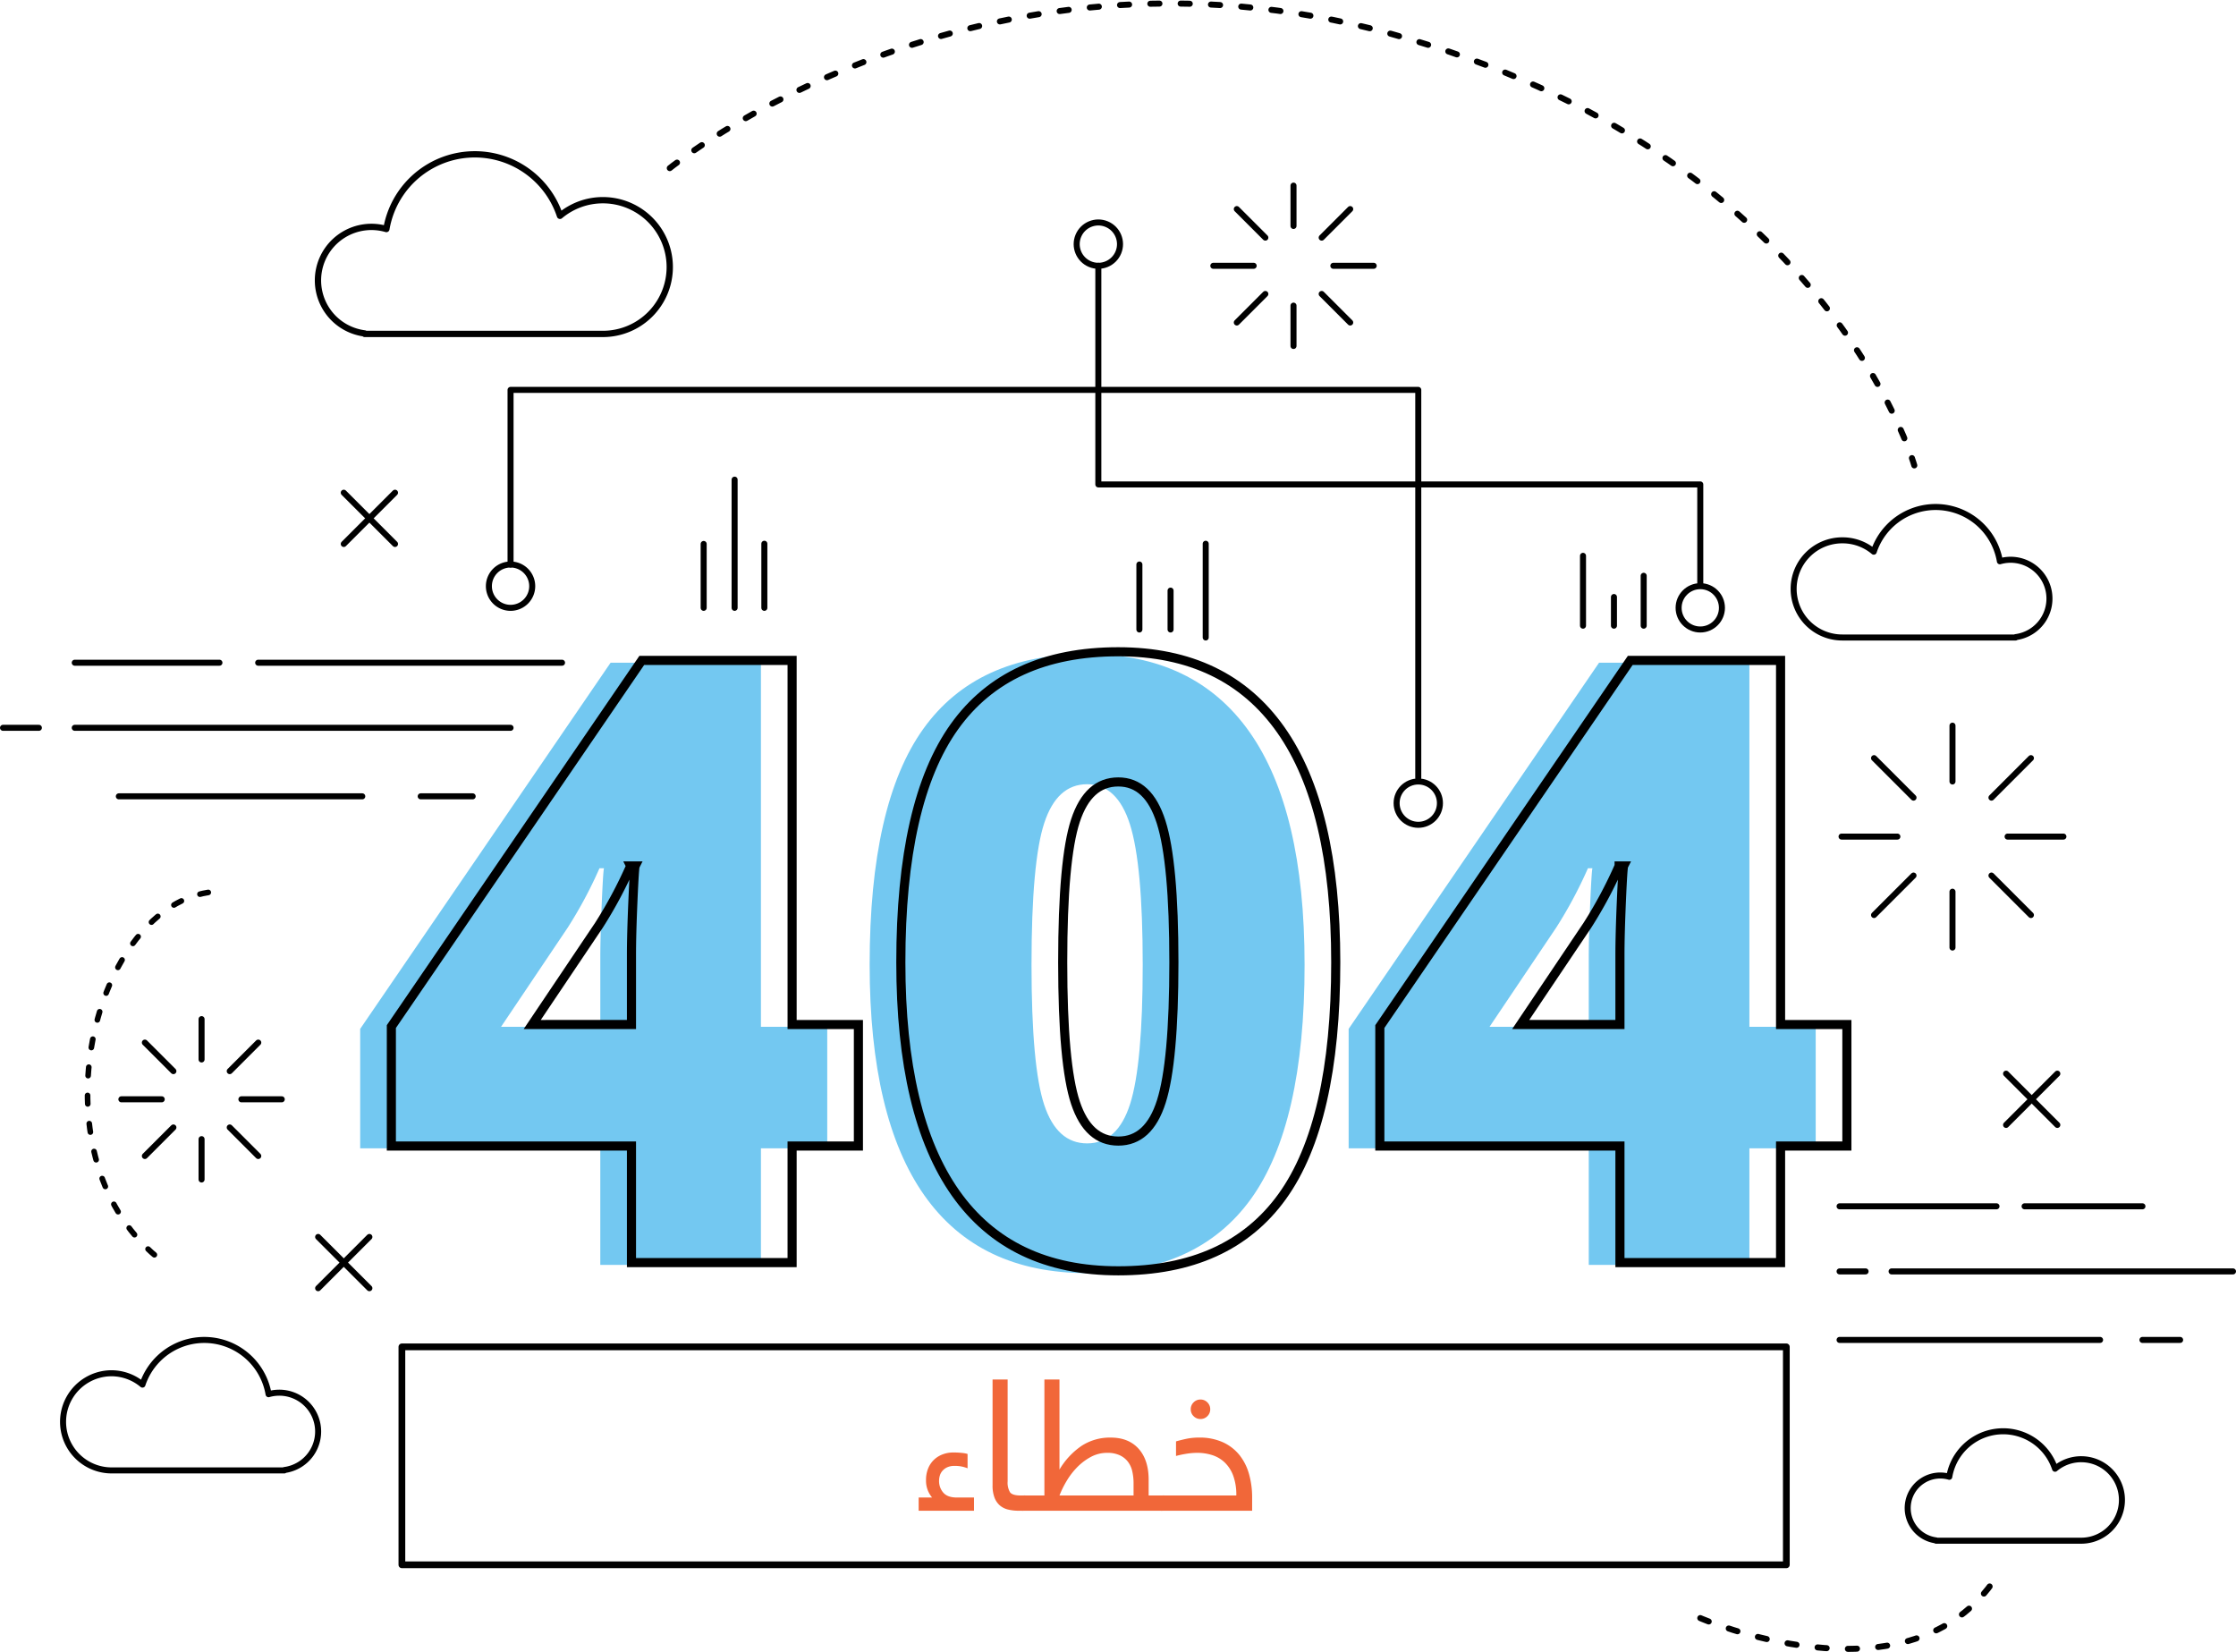 <svg height="593.1" viewBox="0 0 802.801 593.1" width="802.801" xmlns="http://www.w3.org/2000/svg"><path d="m239.4 305.776h-23.812v41.848h-57.67v-41.848h-86.21v-42.885l89.907-131.459h53.973v130.72h23.812zm-81.477-43.624v-25.138q0-7.1.517-19.152t.813-12.641h-1.627a156.257 156.257 0 0 1 -11.386 21.294l-23.96 35.637z" fill="#73c8f1" transform="translate(57.609 106.499)"/><path d="m328.606 241.219q0 57.377-19.224 84.068t-58.852 26.688q-38.745 0-58.411-27.873t-19.668-82.884q0-57.671 19.224-84.584t58.854-26.912q38.6 0 58.334 28.021t19.742 83.474m-98.04 0q0 36.675 4.585 50.425t15.38 13.758q10.94 0 15.451-14.2t4.51-49.982q0-35.931-4.583-50.351t-15.378-14.416q-10.8 0-15.379 13.9t-4.585 50.868" fill="#73c8f1" transform="translate(139.784 105.105)"/><path d="m434.856 305.776h-23.805v41.848h-57.672v-41.848h-86.21v-42.885l89.907-131.459h53.975v130.72h23.805zm-81.477-43.624v-25.138q0-7.1.517-19.152t.813-12.641h-1.627a156.064 156.064 0 0 1 -11.382 21.295l-23.954 35.636z" fill="#73c8f1" transform="translate(217.044 106.499)"/><path d="m42.667 285.902h87.4" fill="none" stroke="#000" stroke-linecap="round" stroke-linejoin="round" stroke-width="2.163"/><path d="m151.047 285.902h18.656" fill="none" stroke="#000" stroke-linecap="round" stroke-linejoin="round" stroke-width="2.163"/><path d="m26.839 261.302h156.467" fill="none" stroke="#000" stroke-linecap="round" stroke-linejoin="round" stroke-width="2.163"/><path d="m13.961 261.302h-12.879" fill="none" stroke="#000" stroke-linecap="round" stroke-linejoin="round" stroke-width="2.163"/><path d="m26.839 237.932h51.947" fill="none" stroke="#000" stroke-linecap="round" stroke-linejoin="round" stroke-width="2.163"/><path d="m92.694 237.932h109.097" fill="none" stroke="#000" stroke-linecap="round" stroke-linejoin="round" stroke-width="2.163"/><path d="m660.47 481.065h93.53" fill="none" stroke="#000" stroke-linecap="round" stroke-linejoin="round" stroke-width="2.163"/><path d="m769.212 481.065h13.529" fill="none" stroke="#000" stroke-linecap="round" stroke-linejoin="round" stroke-width="2.163"/><path d="m679.147 456.465h122.573" fill="none" stroke="#000" stroke-linecap="round" stroke-linejoin="round" stroke-width="2.163"/><path d="m669.808 456.465h-9.338" fill="none" stroke="#000" stroke-linecap="round" stroke-linejoin="round" stroke-width="2.163"/><path d="m660.47 433.095h56.344" fill="none" stroke="#000" stroke-linecap="round" stroke-linejoin="round" stroke-width="2.163"/><path d="m726.899 433.095h42.313" fill="none" stroke="#000" stroke-linecap="round" stroke-linejoin="round" stroke-width="2.163"/><path d="m245.561 305.322h-23.808v41.848h-57.67v-41.848h-86.21v-42.885l89.907-131.459h53.973v130.722h23.807zm-81.478-43.622v-25.14q0-7.095.517-19.15t.813-12.641h-1.627a156.256 156.256 0 0 1 -11.386 21.293l-23.955 35.638z" fill="none" stroke="#000" stroke-miterlimit="10" stroke-width="3.268" transform="translate(62.638 106.129)"/><path d="m334.769 240.764q0 57.377-19.224 84.068t-58.852 26.688q-38.742 0-58.409-27.873t-19.667-82.884q0-57.671 19.223-84.584t58.854-26.912q38.6 0 58.336 28.021t19.739 83.476zm-98.038 0q0 36.675 4.583 50.425t15.379 13.752q10.94 0 15.452-14.2t4.512-49.982q0-35.932-4.583-50.351t-15.381-14.408q-10.8 0-15.379 13.9t-4.582 50.864z" fill="none" stroke="#000" stroke-miterlimit="10" stroke-width="3.268" transform="translate(144.813 104.734)"/><path d="m441.021 305.322h-23.807v41.848h-57.67v-41.848h-86.21v-42.885l89.907-131.459h53.973v130.722h23.807zm-81.477-43.622v-25.14q0-7.095.517-19.15t.813-12.641h-1.627a156.056 156.056 0 0 1 -11.386 21.294l-23.953 35.637z" fill="none" stroke="#000" stroke-miterlimit="10" stroke-width="3.268" transform="translate(222.072 106.129)"/><path d="m21.582 0h-19.866v-4.752h4.818a9.286 9.286 0 0 1 -2.178-6.2 10.849 10.849 0 0 1 .825-4.389 8.946 8.946 0 0 1 2.178-3.1 9.232 9.232 0 0 1 3.1-1.848 10.582 10.582 0 0 1 3.6-.627 28.4 28.4 0 0 1 3.3.165 9.439 9.439 0 0 1 1.914.363v5.148a11.724 11.724 0 0 0 -4.686-.858 6.172 6.172 0 0 0 -2.541.462 5.17 5.17 0 0 0 -1.716 1.221 4.5 4.5 0 0 0 -.99 1.716 6.533 6.533 0 0 0 -.3 1.947 6.27 6.27 0 0 0 1.52 4.252q1.518 1.749 4.818 1.749h6.2zm20.46-2.838a3.074 3.074 0 0 1 -.627 2.244 2.859 2.859 0 0 1 -2.015.594h-1.714a16.209 16.209 0 0 1 -3.861-.429 7.012 7.012 0 0 1 -2.97-1.485 7.066 7.066 0 0 1 -1.914-2.805 12 12 0 0 1 -.693-4.389v-38.016h5.412v36.564a6.778 6.778 0 0 0 .858 3.927q.858 1.155 3.828 1.155h1.054a2.333 2.333 0 0 1 2.642 2.64zm-2.642 2.838a2.333 2.333 0 0 1 -2.64-2.64 3.074 3.074 0 0 1 .627-2.244 2.859 2.859 0 0 1 2.013-.594h7.46v-41.646h5.412v32.34a26.761 26.761 0 0 1 7.887-8.481 18.582 18.582 0 0 1 10.527-3q6.4 0 10 4.013t3.6 11.118v5.658h5.014a2.333 2.333 0 0 1 2.64 2.64 3.074 3.074 0 0 1 -.627 2.244 2.859 2.859 0 0 1 -2.013.592zm39.47-5.478v-4.422a18.985 18.985 0 0 0 -.462-4.257 8.8 8.8 0 0 0 -1.584-3.465 7.905 7.905 0 0 0 -2.937-2.31 10.38 10.38 0 0 0 -4.455-.858 12.229 12.229 0 0 0 -5.874 1.452 20.284 20.284 0 0 0 -4.884 3.663 25.931 25.931 0 0 0 -3.795 4.917 34.44 34.44 0 0 0 -2.607 5.28zm36.894 0a19.863 19.863 0 0 0 -1.122-7.128 12.676 12.676 0 0 0 -3.036-4.719 11.593 11.593 0 0 0 -4.455-2.64 17.53 17.53 0 0 0 -5.445-.825 24.37 24.37 0 0 0 -4.059.363 33.682 33.682 0 0 0 -3.531.759v-5.232q1.32-.391 3.5-.88a21.677 21.677 0 0 1 4.752-.489 20.112 20.112 0 0 1 8.646 1.712 16.25 16.25 0 0 1 5.94 4.641 19.24 19.24 0 0 1 3.4 6.846 30.716 30.716 0 0 1 1.089 8.263v4.807h-32.143a2.333 2.333 0 0 1 -2.64-2.64 3.074 3.074 0 0 1 .627-2.244 2.859 2.859 0 0 1 2.013-.594zm-16.364-30.954a3.371 3.371 0 0 1 1.023-2.475 3.371 3.371 0 0 1 2.475-1.023 3.371 3.371 0 0 1 2.475 1.023 3.371 3.371 0 0 1 1.023 2.475 3.371 3.371 0 0 1 -1.023 2.475 3.371 3.371 0 0 1 -2.475 1.023 3.371 3.371 0 0 1 -2.475-1.023 3.371 3.371 0 0 1 -1.023-2.475z" fill="#f16739" transform="translate(328.117 542.395)"/><g fill="none" stroke="#000"><path d="m701.01 280.57v-20.043" stroke-linecap="round" stroke-linejoin="round" stroke-width="2.163"/><path d="m687.018 286.365-14.173-14.173" stroke-linecap="round" stroke-linejoin="round" stroke-width="2.163"/><path d="m681.223 300.357h-20.043" stroke-linecap="round" stroke-linejoin="round" stroke-width="2.163"/><path d="m687.018 314.348-14.173 14.171" stroke-linecap="round" stroke-linejoin="round" stroke-width="2.163"/><path d="m701.01 320.144v20.043" stroke-linecap="round" stroke-linejoin="round" stroke-width="2.163"/><path d="m715.001 314.348 14.173 14.171" stroke-linecap="round" stroke-linejoin="round" stroke-width="2.163"/><path d="m720.796 300.357h20.043" stroke-linecap="round" stroke-linejoin="round" stroke-width="2.163"/><path d="m715.001 286.365 14.173-14.173" stroke-linecap="round" stroke-linejoin="round" stroke-width="2.163"/><path d="m72.369 380.372v-14.487" stroke-linecap="round" stroke-linejoin="round" stroke-width="2.163"/><path d="m62.256 384.561-10.244-10.244" stroke-linecap="round" stroke-linejoin="round" stroke-width="2.163"/><path d="m58.066 394.674h-14.487" stroke-linecap="round" stroke-linejoin="round" stroke-width="2.163"/><path d="m62.256 404.788-10.244 10.244" stroke-linecap="round" stroke-linejoin="round" stroke-width="2.163"/><path d="m72.369 408.977v14.487" stroke-linecap="round" stroke-linejoin="round" stroke-width="2.163"/><path d="m82.482 404.788 10.244 10.244" stroke-linecap="round" stroke-linejoin="round" stroke-width="2.163"/><path d="m86.672 394.674h14.487" stroke-linecap="round" stroke-linejoin="round" stroke-width="2.163"/><path d="m82.482 384.561 10.244-10.244" stroke-linecap="round" stroke-linejoin="round" stroke-width="2.163"/><path d="m464.414 81.124v-14.487" stroke-linecap="round" stroke-linejoin="round" stroke-width="2.163"/><path d="m454.301 85.313-10.244-10.244" stroke-linecap="round" stroke-linejoin="round" stroke-width="2.163"/><path d="m450.112 95.426h-14.487" stroke-linecap="round" stroke-linejoin="round" stroke-width="2.163"/><path d="m454.301 105.54-10.244 10.244" stroke-linecap="round" stroke-linejoin="round" stroke-width="2.163"/><path d="m464.414 109.729v14.487" stroke-linecap="round" stroke-linejoin="round" stroke-width="2.163"/><path d="m474.528 105.54 10.244 10.244" stroke-linecap="round" stroke-linejoin="round" stroke-width="2.163"/><path d="m478.717 95.426h14.487" stroke-linecap="round" stroke-linejoin="round" stroke-width="2.163"/><path d="m474.528 85.313 10.244-10.244" stroke-linecap="round" stroke-linejoin="round" stroke-width="2.163"/><path d="m144.292 483.553h497.064v78.252h-497.064z" stroke-linecap="round" stroke-linejoin="round" stroke-width="2.419"/><path d="m101.443 140.178v-62.692h325.9v139.3" stroke-linecap="round" stroke-linejoin="round" stroke-width="2.163" transform="translate(81.863 62.496)"/><path d="m217.671 52.947v78.492h216.116v35.713" stroke-linecap="round" stroke-linejoin="round" stroke-width="2.163" transform="translate(176.669 42.48)"/><path d="m112.714 119.791a7.777 7.777 0 1 1 -7.777-7.777 7.776 7.776 0 0 1 7.777 7.777z" stroke-linecap="round" stroke-linejoin="round" stroke-width="2.163" transform="translate(78.369 90.66)"/><circle cx="7.777" cy="7.777" r="7.777" stroke-linecap="round" stroke-linejoin="round" stroke-width="2.163" transform="matrix(.383 -.924 .924 .383 384.18 91.858)"/><circle cx="610.457" cy="218.228" r="7.777" stroke-linecap="round" stroke-linejoin="round" stroke-width="2.163"/><circle cx="509.21" cy="288.348" r="7.777" stroke-linecap="round" stroke-linejoin="round" stroke-width="2.163"/><path d="m132.625 444.097-18.4 18.4" stroke-linecap="round" stroke-linejoin="round" stroke-width="2.163"/><path d="m114.224 444.097 18.4 18.4" stroke-linecap="round" stroke-linejoin="round" stroke-width="2.163"/><path d="m141.825 176.895-18.4 18.4" stroke-linecap="round" stroke-linejoin="round" stroke-width="2.163"/><path d="m123.424 176.895 18.4 18.4" stroke-linecap="round" stroke-linejoin="round" stroke-width="2.163"/><path d="m738.651 385.474-18.4 18.4" stroke-linecap="round" stroke-linejoin="round" stroke-width="2.163"/><path d="m720.25 385.474 18.4 18.4" stroke-linecap="round" stroke-linejoin="round" stroke-width="2.163"/><path d="m165.635 47.376a23.9 23.9 0 0 0 -15.41 5.609 32.211 32.211 0 0 0 -62.332 4.741 19.2 19.2 0 1 0 -7.793 37.482v.18h85.531a24.006 24.006 0 1 0 0-48.012z" stroke-linecap="round" stroke-linejoin="round" stroke-width="2.261" transform="translate(50.829 24.501)"/><path d="m372.675 112.608a17.363 17.363 0 0 1 11.194 4.074 23.4 23.4 0 0 1 45.283 3.444 13.945 13.945 0 1 1 5.658 27.23v.133h-62.135a17.441 17.441 0 1 1 0-34.881z" stroke-linecap="round" stroke-linejoin="round" stroke-width="2.163" transform="translate(288.877 81.385)"/><path d="m440.008 293.437a14.569 14.569 0 0 0 -9.389 3.417 19.625 19.625 0 0 0 -37.977 2.889 11.695 11.695 0 1 0 -4.744 22.836v.111h52.11a14.626 14.626 0 1 0 0-29.253z" stroke-linecap="round" stroke-linejoin="round" stroke-width="2.163" transform="translate(307.216 230.459)"/><path d="m30.323 277.305a17.367 17.367 0 0 1 11.2 4.074 23.4 23.4 0 0 1 45.277 3.445 13.945 13.945 0 1 1 5.658 27.23v.133h-62.135a17.441 17.441 0 0 1 0-34.881z" stroke-linecap="round" stroke-linejoin="round" stroke-width="2.163" transform="translate(9.626 215.726)"/><path d="m132.927 60.187s109.74-89.471 258.844-48.252c156.629 43.298 187.981 154.981 187.981 154.981" stroke-dasharray="3.268 7.624" stroke-linecap="round" stroke-linejoin="round" stroke-width="2.163" transform="translate(107.544 .174)"/><path d="m61.138 176.856c-42.543 6.6-63.928 96.89-16.076 132.734" stroke-dasharray="3.047 7.109" stroke-linecap="round" stroke-linejoin="round" stroke-width="2.017" transform="translate(13.634 143.551)"/><path d="m336.7 326s72.878 31.858 104.823-12.588" stroke-dasharray="3.268 7.624" stroke-linecap="round" stroke-linejoin="round" stroke-width="2.163" transform="translate(273.757 254.935)"/><path d="m263.75 218.227v-46.02" stroke-linecap="round" stroke-linejoin="round" stroke-width="2.163"/><path d="m252.641 218.227v-22.932" stroke-linecap="round" stroke-linejoin="round" stroke-width="2.163"/><path d="m432.894 228.874v-33.656" stroke-linecap="round" stroke-linejoin="round" stroke-width="2.163"/><path d="m420.274 226.004v-13.959" stroke-linecap="round" stroke-linejoin="round" stroke-width="2.163"/><path d="m409.079 226.005v-23.332" stroke-linecap="round" stroke-linejoin="round" stroke-width="2.163"/><path d="m274.427 218.227v-23.01" stroke-linecap="round" stroke-linejoin="round" stroke-width="2.163"/><path d="m579.465 224.632v-10.293" stroke-linecap="round" stroke-linejoin="round" stroke-width="2.163"/><path d="m568.356 224.633v-25.075" stroke-linecap="round" stroke-linejoin="round" stroke-width="2.163"/><path d="m590.142 224.632v-17.91" stroke-linecap="round" stroke-linejoin="round" stroke-width="2.163"/></g></svg>